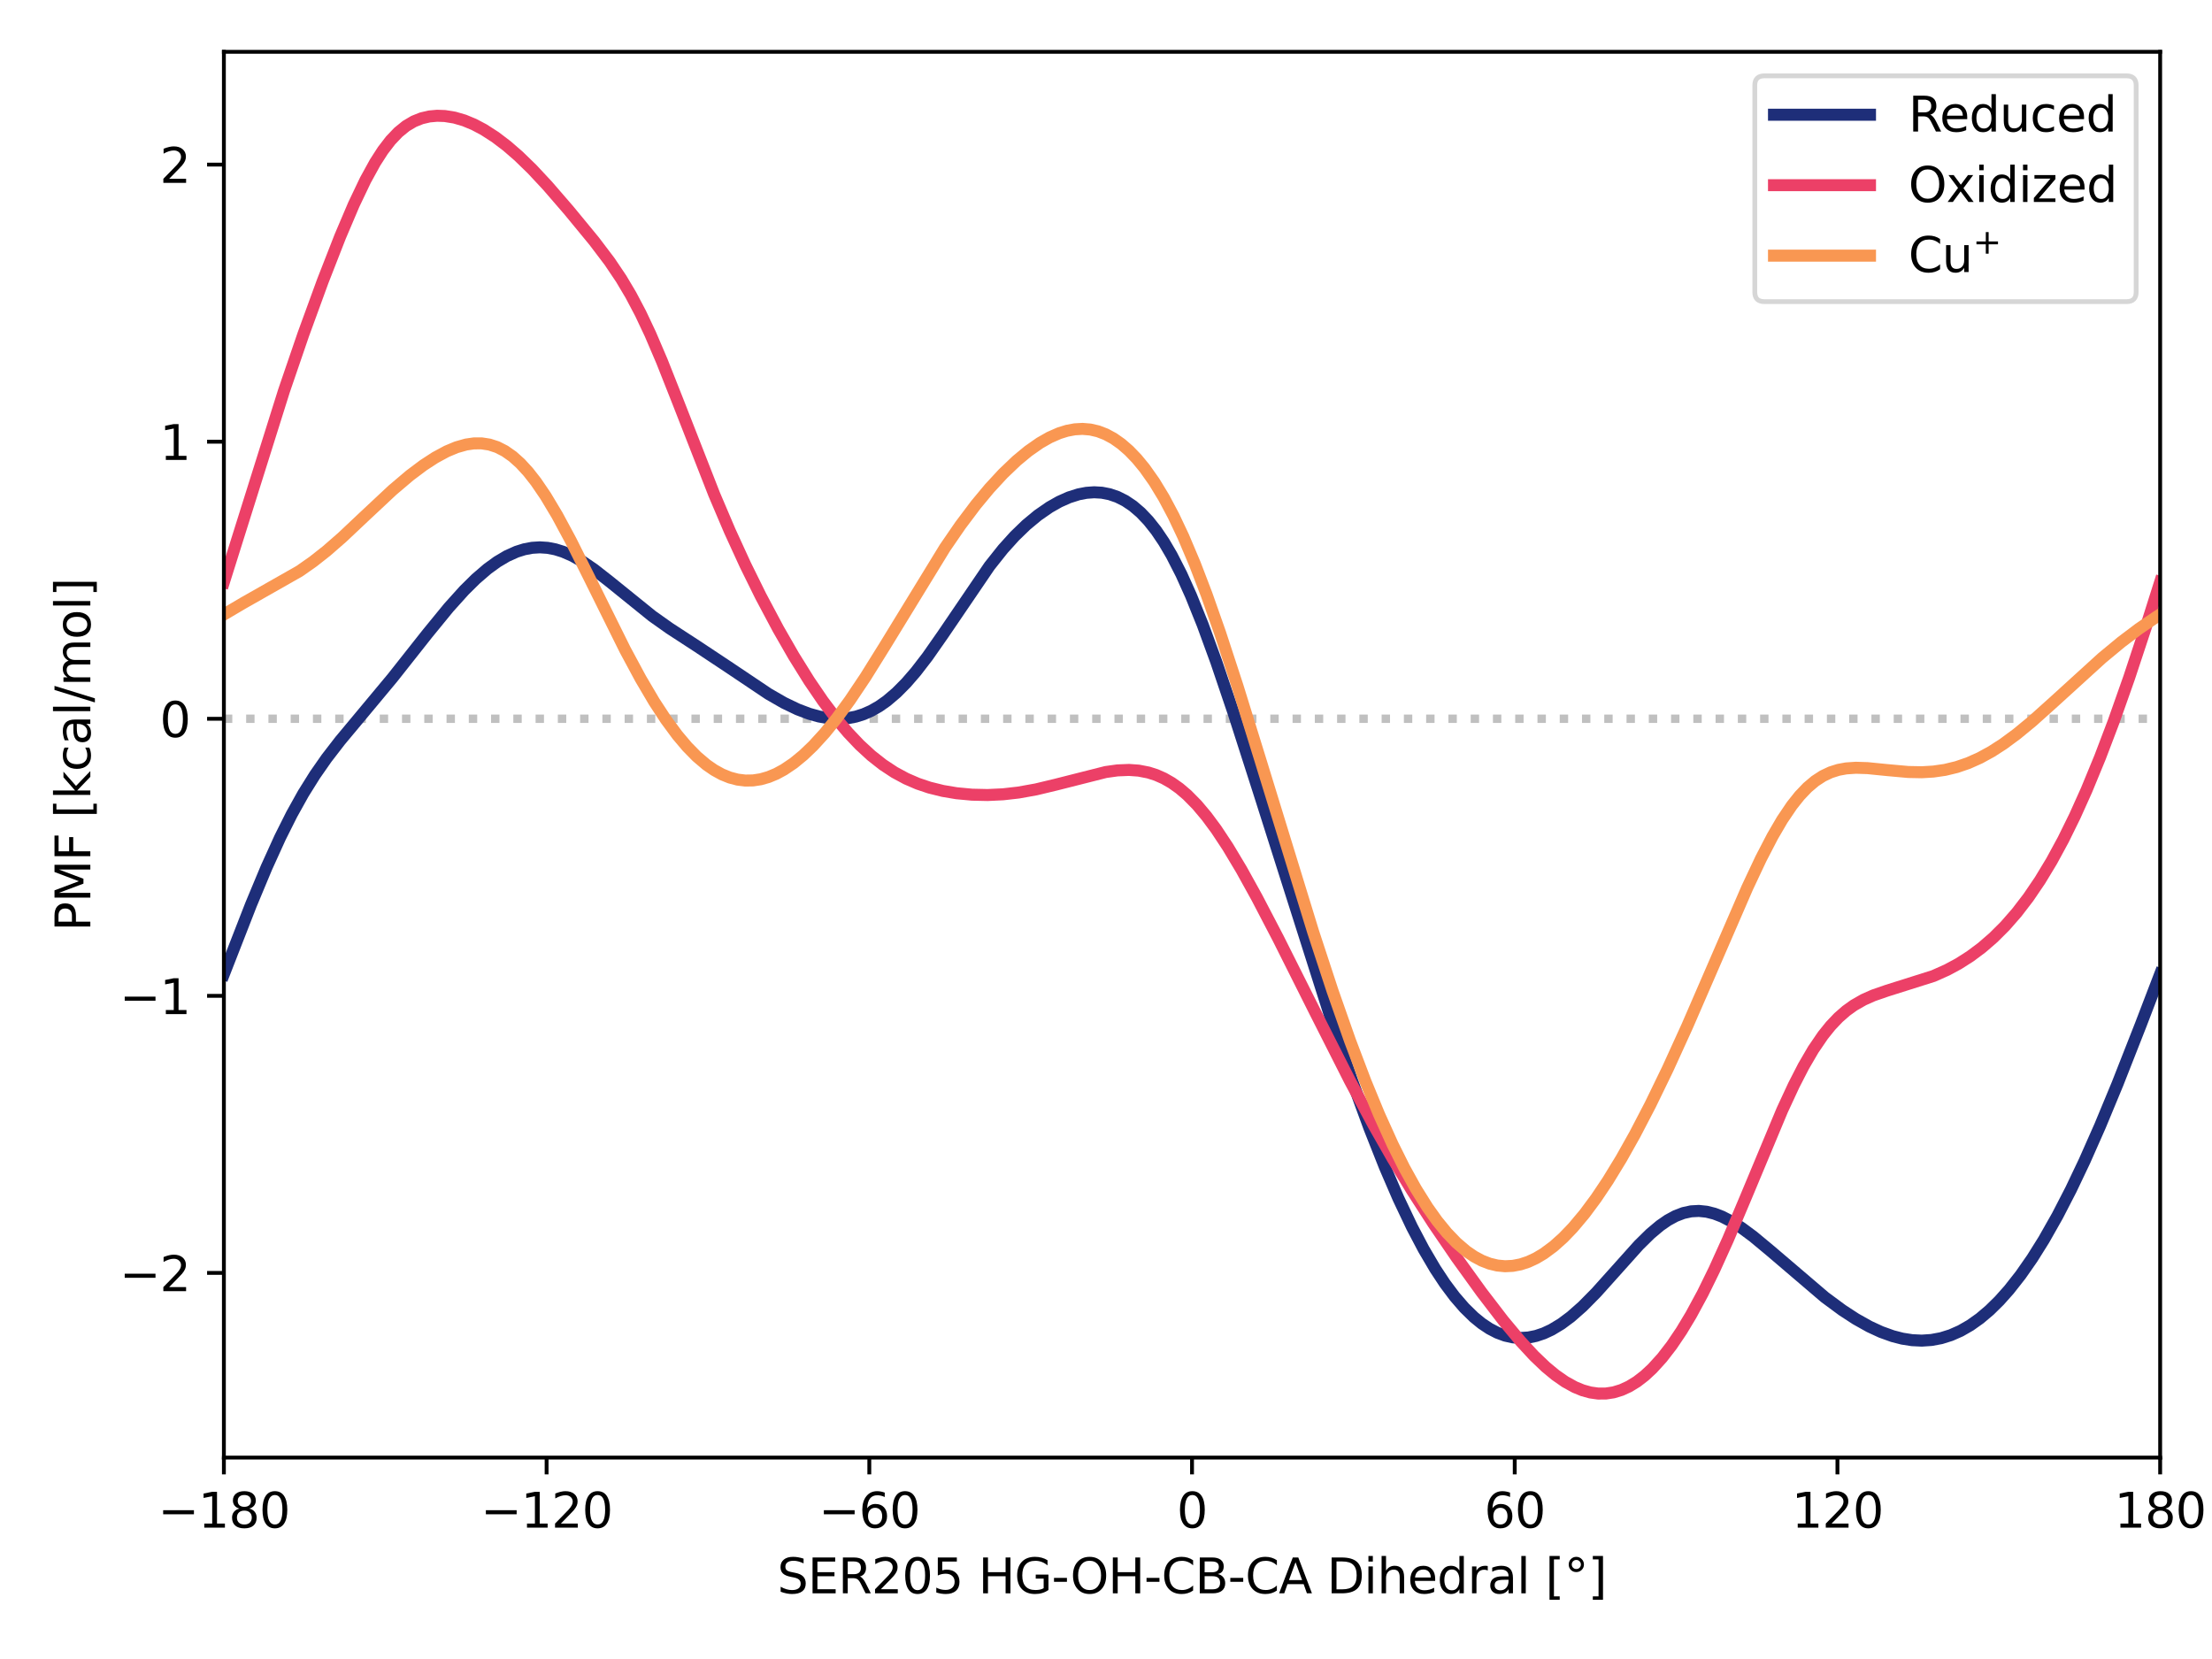 <?xml version="1.0" encoding="utf-8" standalone="no"?>
<!DOCTYPE svg PUBLIC "-//W3C//DTD SVG 1.1//EN"
  "http://www.w3.org/Graphics/SVG/1.1/DTD/svg11.dtd">
<svg xmlns:xlink="http://www.w3.org/1999/xlink" width="460.8pt" height="345.6pt" viewBox="0 0 460.8 345.6" xmlns="http://www.w3.org/2000/svg" version="1.1">
 <defs>
  <style type="text/css">*{stroke-linejoin: round; stroke-linecap: butt}</style>
 </defs>
 <g id="figure_1">
  <g id="patch_1">
   <path d="M 0 345.6 
L 460.8 345.6 
L 460.8 0 
L 0 0 
z
" style="fill: #ffffff"/>
  </g>
  <g id="axes_1">
   <g id="patch_2">
    <path d="M 46.64 303.64 
L 450 303.64 
L 450 10.8 
L 46.64 10.8 
z
" style="fill: #ffffff"/>
   </g>
   <g id="line2d_1">
    <path d="M 46.64 149.733 
L 450 149.733 
" clip-path="url(#p8f3e1fc165)" style="fill: none; stroke-dasharray: 1.75,2.888; stroke-dashoffset: 0; stroke: #c0c0c0; stroke-width: 1.75"/>
   </g>
   <g id="line2d_2">
    <path d="M 46.64 202.926 
L 52.293 188.44 
L 55.523 180.703 
L 58.349 174.48 
L 60.772 169.641 
L 63.194 165.293 
L 65.617 161.416 
L 68.039 157.945 
L 70.866 154.281 
L 75.307 148.957 
L 81.767 141.2 
L 89.035 132.002 
L 93.477 126.572 
L 96.707 122.986 
L 99.129 120.593 
L 101.552 118.508 
L 103.571 117.04 
L 105.59 115.842 
L 107.608 114.933 
L 109.223 114.426 
L 110.838 114.12 
L 112.453 114.02 
L 114.069 114.126 
L 115.684 114.434 
L 117.299 114.938 
L 119.317 115.827 
L 121.336 116.974 
L 123.759 118.63 
L 126.989 121.161 
L 135.872 128.339 
L 139.506 130.912 
L 145.158 134.592 
L 151.619 138.878 
L 160.098 144.563 
L 163.328 146.419 
L 166.154 147.776 
L 168.577 148.694 
L 170.595 149.258 
L 172.614 149.614 
L 174.633 149.738 
L 176.652 149.602 
L 178.267 149.29 
L 179.882 148.784 
L 181.497 148.074 
L 183.112 147.153 
L 184.727 146.02 
L 186.746 144.303 
L 188.765 142.267 
L 190.784 139.934 
L 193.206 136.793 
L 196.436 132.172 
L 206.127 117.922 
L 208.953 114.368 
L 211.376 111.682 
L 213.798 109.339 
L 216.221 107.334 
L 218.643 105.657 
L 220.662 104.514 
L 222.681 103.614 
L 224.7 102.973 
L 226.315 102.664 
L 227.93 102.548 
L 229.545 102.641 
L 231.16 102.957 
L 232.775 103.51 
L 234.39 104.32 
L 236.005 105.404 
L 237.62 106.785 
L 239.235 108.484 
L 240.85 110.521 
L 242.465 112.913 
L 244.08 115.669 
L 246.099 119.62 
L 248.118 124.109 
L 250.541 130.129 
L 253.367 137.863 
L 257.001 148.597 
L 262.25 164.952 
L 277.593 213.244 
L 281.631 225.039 
L 285.264 234.963 
L 288.494 243.116 
L 291.321 249.665 
L 294.147 255.62 
L 296.57 260.223 
L 298.992 264.343 
L 301.011 267.396 
L 303.03 270.094 
L 305.049 272.432 
L 307.068 274.405 
L 308.683 275.718 
L 310.298 276.793 
L 311.913 277.63 
L 313.528 278.23 
L 315.143 278.594 
L 316.758 278.724 
L 318.373 278.624 
L 319.988 278.3 
L 321.603 277.758 
L 323.218 277.006 
L 325.237 275.789 
L 327.256 274.286 
L 329.678 272.151 
L 332.505 269.289 
L 336.139 265.24 
L 341.388 259.382 
L 343.81 257.001 
L 345.829 255.308 
L 347.444 254.192 
L 349.059 253.316 
L 350.674 252.698 
L 352.289 252.345 
L 353.904 252.257 
L 355.519 252.424 
L 357.134 252.829 
L 358.749 253.451 
L 360.768 254.495 
L 362.787 255.784 
L 365.21 257.578 
L 368.843 260.596 
L 380.149 270.246 
L 383.783 272.931 
L 386.609 274.773 
L 389.435 276.355 
L 391.858 277.474 
L 394.281 278.346 
L 396.299 278.866 
L 398.318 279.181 
L 400.337 279.277 
L 402.356 279.142 
L 404.375 278.765 
L 406.394 278.134 
L 408.412 277.243 
L 410.431 276.084 
L 412.45 274.652 
L 414.469 272.944 
L 416.488 270.958 
L 418.506 268.693 
L 420.929 265.61 
L 423.352 262.131 
L 425.774 258.263 
L 428.601 253.274 
L 431.427 247.793 
L 434.253 241.851 
L 437.483 234.552 
L 441.117 225.794 
L 445.962 213.468 
L 450 202.926 
L 450 202.926 
" clip-path="url(#p8f3e1fc165)" style="fill: none; stroke: #1e2e79; stroke-width: 2.5; stroke-linecap: square"/>
   </g>
   <g id="line2d_3">
    <path d="M 46.64 121.254 
L 59.157 81.429 
L 63.194 69.645 
L 67.232 58.58 
L 70.866 49.278 
L 73.692 42.635 
L 76.115 37.548 
L 78.134 33.87 
L 79.749 31.357 
L 81.364 29.251 
L 82.979 27.553 
L 84.594 26.243 
L 86.209 25.286 
L 87.824 24.64 
L 89.439 24.262 
L 91.054 24.115 
L 92.669 24.171 
L 94.688 24.498 
L 96.707 25.088 
L 98.726 25.924 
L 100.744 26.99 
L 103.167 28.55 
L 105.59 30.391 
L 108.012 32.49 
L 110.838 35.234 
L 114.069 38.698 
L 118.51 43.835 
L 123.759 50.213 
L 126.989 54.476 
L 129.412 58.077 
L 131.43 61.474 
L 133.449 65.304 
L 135.468 69.583 
L 137.891 75.244 
L 141.121 83.406 
L 148.792 103.009 
L 152.022 110.595 
L 155.252 117.645 
L 158.483 124.195 
L 162.116 131.028 
L 165.347 136.653 
L 168.577 141.841 
L 171.403 145.989 
L 174.229 149.738 
L 176.652 152.615 
L 179.075 155.169 
L 181.497 157.397 
L 183.92 159.303 
L 186.342 160.9 
L 188.765 162.208 
L 191.187 163.254 
L 193.61 164.069 
L 196.436 164.77 
L 199.263 165.244 
L 202.493 165.546 
L 205.723 165.618 
L 208.953 165.467 
L 212.183 165.1 
L 215.817 164.447 
L 219.855 163.481 
L 230.353 160.825 
L 232.775 160.489 
L 235.198 160.39 
L 237.216 160.536 
L 239.235 160.929 
L 240.85 161.445 
L 242.465 162.159 
L 244.08 163.084 
L 245.696 164.231 
L 247.311 165.607 
L 249.329 167.651 
L 251.348 170.049 
L 253.367 172.779 
L 255.79 176.444 
L 258.616 181.166 
L 261.846 187.003 
L 266.287 195.52 
L 273.959 210.821 
L 281.227 225.177 
L 286.072 234.242 
L 290.11 241.341 
L 294.147 248.006 
L 298.589 254.89 
L 303.434 261.977 
L 308.683 269.253 
L 313.124 275.041 
L 316.758 279.4 
L 319.584 282.454 
L 322.007 284.767 
L 324.026 286.439 
L 326.045 287.846 
L 328.063 288.961 
L 329.678 289.626 
L 331.293 290.076 
L 332.909 290.303 
L 334.524 290.297 
L 336.139 290.052 
L 337.754 289.562 
L 339.369 288.823 
L 340.984 287.833 
L 342.599 286.589 
L 344.214 285.092 
L 346.233 282.867 
L 348.252 280.253 
L 350.27 277.26 
L 352.289 273.902 
L 354.712 269.419 
L 357.134 264.482 
L 359.961 258.235 
L 363.595 249.641 
L 371.266 231.273 
L 373.689 226.052 
L 375.707 222.126 
L 377.726 218.66 
L 379.745 215.694 
L 381.36 213.685 
L 382.975 211.986 
L 384.59 210.573 
L 386.205 209.413 
L 388.224 208.26 
L 390.243 207.362 
L 393.069 206.384 
L 402.76 203.322 
L 405.586 202.063 
L 408.009 200.758 
L 410.431 199.215 
L 412.854 197.408 
L 415.276 195.31 
L 417.699 192.892 
L 420.121 190.121 
L 422.544 186.965 
L 424.967 183.396 
L 427.389 179.389 
L 429.812 174.927 
L 432.234 170.001 
L 434.657 164.614 
L 437.483 157.76 
L 440.31 150.323 
L 443.54 141.175 
L 447.174 130.184 
L 450 121.254 
L 450 121.254 
" clip-path="url(#p8f3e1fc165)" style="fill: none; stroke: #ec4067; stroke-width: 2.5; stroke-linecap: square"/>
   </g>
   <g id="matplotlib.axis_1">
    <g id="xtick_1">
     <g id="line2d_4">
      <defs>
       <path id="m9910f4bc47" d="M 0 0 
L 0 3.5 
" style="stroke: #000000; stroke-width: 0.8"/>
      </defs>
      <g>
       <use xlink:href="#m9910f4bc47" x="46.64" y="303.64" style="stroke: #000000; stroke-width: 0.8"/>
      </g>
     </g>
     <g id="text_1">
      <!-- −180 -->
      <g transform="translate(32.906 318.238) scale(0.1 -0.1)">
       <defs>
        <path id="DejaVuSans-2212" d="M 678 2272 
L 4684 2272 
L 4684 1741 
L 678 1741 
L 678 2272 
z
" transform="scale(0.016)"/>
        <path id="DejaVuSans-31" d="M 794 531 
L 1825 531 
L 1825 4091 
L 703 3866 
L 703 4441 
L 1819 4666 
L 2450 4666 
L 2450 531 
L 3481 531 
L 3481 0 
L 794 0 
L 794 531 
z
" transform="scale(0.016)"/>
        <path id="DejaVuSans-38" d="M 2034 2216 
Q 1584 2216 1326 1975 
Q 1069 1734 1069 1313 
Q 1069 891 1326 650 
Q 1584 409 2034 409 
Q 2484 409 2743 651 
Q 3003 894 3003 1313 
Q 3003 1734 2745 1975 
Q 2488 2216 2034 2216 
z
M 1403 2484 
Q 997 2584 770 2862 
Q 544 3141 544 3541 
Q 544 4100 942 4425 
Q 1341 4750 2034 4750 
Q 2731 4750 3128 4425 
Q 3525 4100 3525 3541 
Q 3525 3141 3298 2862 
Q 3072 2584 2669 2484 
Q 3125 2378 3379 2068 
Q 3634 1759 3634 1313 
Q 3634 634 3220 271 
Q 2806 -91 2034 -91 
Q 1263 -91 848 271 
Q 434 634 434 1313 
Q 434 1759 690 2068 
Q 947 2378 1403 2484 
z
M 1172 3481 
Q 1172 3119 1398 2916 
Q 1625 2713 2034 2713 
Q 2441 2713 2670 2916 
Q 2900 3119 2900 3481 
Q 2900 3844 2670 4047 
Q 2441 4250 2034 4250 
Q 1625 4250 1398 4047 
Q 1172 3844 1172 3481 
z
" transform="scale(0.016)"/>
        <path id="DejaVuSans-30" d="M 2034 4250 
Q 1547 4250 1301 3770 
Q 1056 3291 1056 2328 
Q 1056 1369 1301 889 
Q 1547 409 2034 409 
Q 2525 409 2770 889 
Q 3016 1369 3016 2328 
Q 3016 3291 2770 3770 
Q 2525 4250 2034 4250 
z
M 2034 4750 
Q 2819 4750 3233 4129 
Q 3647 3509 3647 2328 
Q 3647 1150 3233 529 
Q 2819 -91 2034 -91 
Q 1250 -91 836 529 
Q 422 1150 422 2328 
Q 422 3509 836 4129 
Q 1250 4750 2034 4750 
z
" transform="scale(0.016)"/>
       </defs>
       <use xlink:href="#DejaVuSans-2212"/>
       <use xlink:href="#DejaVuSans-31" x="83.789"/>
       <use xlink:href="#DejaVuSans-38" x="147.412"/>
       <use xlink:href="#DejaVuSans-30" x="211.035"/>
      </g>
     </g>
    </g>
    <g id="xtick_2">
     <g id="line2d_5">
      <g>
       <use xlink:href="#m9910f4bc47" x="113.867" y="303.64" style="stroke: #000000; stroke-width: 0.8"/>
      </g>
     </g>
     <g id="text_2">
      <!-- −120 -->
      <g transform="translate(100.133 318.238) scale(0.1 -0.1)">
       <defs>
        <path id="DejaVuSans-32" d="M 1228 531 
L 3431 531 
L 3431 0 
L 469 0 
L 469 531 
Q 828 903 1448 1529 
Q 2069 2156 2228 2338 
Q 2531 2678 2651 2914 
Q 2772 3150 2772 3378 
Q 2772 3750 2511 3984 
Q 2250 4219 1831 4219 
Q 1534 4219 1204 4116 
Q 875 4013 500 3803 
L 500 4441 
Q 881 4594 1212 4672 
Q 1544 4750 1819 4750 
Q 2544 4750 2975 4387 
Q 3406 4025 3406 3419 
Q 3406 3131 3298 2873 
Q 3191 2616 2906 2266 
Q 2828 2175 2409 1742 
Q 1991 1309 1228 531 
z
" transform="scale(0.016)"/>
       </defs>
       <use xlink:href="#DejaVuSans-2212"/>
       <use xlink:href="#DejaVuSans-31" x="83.789"/>
       <use xlink:href="#DejaVuSans-32" x="147.412"/>
       <use xlink:href="#DejaVuSans-30" x="211.035"/>
      </g>
     </g>
    </g>
    <g id="xtick_3">
     <g id="line2d_6">
      <g>
       <use xlink:href="#m9910f4bc47" x="181.093" y="303.64" style="stroke: #000000; stroke-width: 0.8"/>
      </g>
     </g>
     <g id="text_3">
      <!-- −60 -->
      <g transform="translate(170.541 318.238) scale(0.1 -0.1)">
       <defs>
        <path id="DejaVuSans-36" d="M 2113 2584 
Q 1688 2584 1439 2293 
Q 1191 2003 1191 1497 
Q 1191 994 1439 701 
Q 1688 409 2113 409 
Q 2538 409 2786 701 
Q 3034 994 3034 1497 
Q 3034 2003 2786 2293 
Q 2538 2584 2113 2584 
z
M 3366 4563 
L 3366 3988 
Q 3128 4100 2886 4159 
Q 2644 4219 2406 4219 
Q 1781 4219 1451 3797 
Q 1122 3375 1075 2522 
Q 1259 2794 1537 2939 
Q 1816 3084 2150 3084 
Q 2853 3084 3261 2657 
Q 3669 2231 3669 1497 
Q 3669 778 3244 343 
Q 2819 -91 2113 -91 
Q 1303 -91 875 529 
Q 447 1150 447 2328 
Q 447 3434 972 4092 
Q 1497 4750 2381 4750 
Q 2619 4750 2861 4703 
Q 3103 4656 3366 4563 
z
" transform="scale(0.016)"/>
       </defs>
       <use xlink:href="#DejaVuSans-2212"/>
       <use xlink:href="#DejaVuSans-36" x="83.789"/>
       <use xlink:href="#DejaVuSans-30" x="147.412"/>
      </g>
     </g>
    </g>
    <g id="xtick_4">
     <g id="line2d_7">
      <g>
       <use xlink:href="#m9910f4bc47" x="248.32" y="303.64" style="stroke: #000000; stroke-width: 0.8"/>
      </g>
     </g>
     <g id="text_4">
      <!-- 0 -->
      <g transform="translate(245.139 318.238) scale(0.1 -0.1)">
       <use xlink:href="#DejaVuSans-30"/>
      </g>
     </g>
    </g>
    <g id="xtick_5">
     <g id="line2d_8">
      <g>
       <use xlink:href="#m9910f4bc47" x="315.547" y="303.64" style="stroke: #000000; stroke-width: 0.8"/>
      </g>
     </g>
     <g id="text_5">
      <!-- 60 -->
      <g transform="translate(309.184 318.238) scale(0.1 -0.1)">
       <use xlink:href="#DejaVuSans-36"/>
       <use xlink:href="#DejaVuSans-30" x="63.623"/>
      </g>
     </g>
    </g>
    <g id="xtick_6">
     <g id="line2d_9">
      <g>
       <use xlink:href="#m9910f4bc47" x="382.773" y="303.64" style="stroke: #000000; stroke-width: 0.8"/>
      </g>
     </g>
     <g id="text_6">
      <!-- 120 -->
      <g transform="translate(373.23 318.238) scale(0.1 -0.1)">
       <use xlink:href="#DejaVuSans-31"/>
       <use xlink:href="#DejaVuSans-32" x="63.623"/>
       <use xlink:href="#DejaVuSans-30" x="127.246"/>
      </g>
     </g>
    </g>
    <g id="xtick_7">
     <g id="line2d_10">
      <g>
       <use xlink:href="#m9910f4bc47" x="450" y="303.64" style="stroke: #000000; stroke-width: 0.8"/>
      </g>
     </g>
     <g id="text_7">
      <!-- 180 -->
      <g transform="translate(440.456 318.238) scale(0.1 -0.1)">
       <use xlink:href="#DejaVuSans-31"/>
       <use xlink:href="#DejaVuSans-38" x="63.623"/>
       <use xlink:href="#DejaVuSans-30" x="127.246"/>
      </g>
     </g>
    </g>
    <g id="text_8">
     <!-- SER205 HG-OH-CB-CA Dihedral [°] -->
     <g transform="translate(161.919 331.917) scale(0.1 -0.1)">
      <defs>
       <path id="DejaVuSans-53" d="M 3425 4513 
L 3425 3897 
Q 3066 4069 2747 4153 
Q 2428 4238 2131 4238 
Q 1616 4238 1336 4038 
Q 1056 3838 1056 3469 
Q 1056 3159 1242 3001 
Q 1428 2844 1947 2747 
L 2328 2669 
Q 3034 2534 3370 2195 
Q 3706 1856 3706 1288 
Q 3706 609 3251 259 
Q 2797 -91 1919 -91 
Q 1588 -91 1214 -16 
Q 841 59 441 206 
L 441 856 
Q 825 641 1194 531 
Q 1563 422 1919 422 
Q 2459 422 2753 634 
Q 3047 847 3047 1241 
Q 3047 1584 2836 1778 
Q 2625 1972 2144 2069 
L 1759 2144 
Q 1053 2284 737 2584 
Q 422 2884 422 3419 
Q 422 4038 858 4394 
Q 1294 4750 2059 4750 
Q 2388 4750 2728 4690 
Q 3069 4631 3425 4513 
z
" transform="scale(0.016)"/>
       <path id="DejaVuSans-45" d="M 628 4666 
L 3578 4666 
L 3578 4134 
L 1259 4134 
L 1259 2753 
L 3481 2753 
L 3481 2222 
L 1259 2222 
L 1259 531 
L 3634 531 
L 3634 0 
L 628 0 
L 628 4666 
z
" transform="scale(0.016)"/>
       <path id="DejaVuSans-52" d="M 2841 2188 
Q 3044 2119 3236 1894 
Q 3428 1669 3622 1275 
L 4263 0 
L 3584 0 
L 2988 1197 
Q 2756 1666 2539 1819 
Q 2322 1972 1947 1972 
L 1259 1972 
L 1259 0 
L 628 0 
L 628 4666 
L 2053 4666 
Q 2853 4666 3247 4331 
Q 3641 3997 3641 3322 
Q 3641 2881 3436 2590 
Q 3231 2300 2841 2188 
z
M 1259 4147 
L 1259 2491 
L 2053 2491 
Q 2509 2491 2742 2702 
Q 2975 2913 2975 3322 
Q 2975 3731 2742 3939 
Q 2509 4147 2053 4147 
L 1259 4147 
z
" transform="scale(0.016)"/>
       <path id="DejaVuSans-35" d="M 691 4666 
L 3169 4666 
L 3169 4134 
L 1269 4134 
L 1269 2991 
Q 1406 3038 1543 3061 
Q 1681 3084 1819 3084 
Q 2600 3084 3056 2656 
Q 3513 2228 3513 1497 
Q 3513 744 3044 326 
Q 2575 -91 1722 -91 
Q 1428 -91 1123 -41 
Q 819 9 494 109 
L 494 744 
Q 775 591 1075 516 
Q 1375 441 1709 441 
Q 2250 441 2565 725 
Q 2881 1009 2881 1497 
Q 2881 1984 2565 2268 
Q 2250 2553 1709 2553 
Q 1456 2553 1204 2497 
Q 953 2441 691 2322 
L 691 4666 
z
" transform="scale(0.016)"/>
       <path id="DejaVuSans-20" transform="scale(0.016)"/>
       <path id="DejaVuSans-48" d="M 628 4666 
L 1259 4666 
L 1259 2753 
L 3553 2753 
L 3553 4666 
L 4184 4666 
L 4184 0 
L 3553 0 
L 3553 2222 
L 1259 2222 
L 1259 0 
L 628 0 
L 628 4666 
z
" transform="scale(0.016)"/>
       <path id="DejaVuSans-47" d="M 3809 666 
L 3809 1919 
L 2778 1919 
L 2778 2438 
L 4434 2438 
L 4434 434 
Q 4069 175 3628 42 
Q 3188 -91 2688 -91 
Q 1594 -91 976 548 
Q 359 1188 359 2328 
Q 359 3472 976 4111 
Q 1594 4750 2688 4750 
Q 3144 4750 3555 4637 
Q 3966 4525 4313 4306 
L 4313 3634 
Q 3963 3931 3569 4081 
Q 3175 4231 2741 4231 
Q 1884 4231 1454 3753 
Q 1025 3275 1025 2328 
Q 1025 1384 1454 906 
Q 1884 428 2741 428 
Q 3075 428 3337 486 
Q 3600 544 3809 666 
z
" transform="scale(0.016)"/>
       <path id="DejaVuSans-2d" d="M 313 2009 
L 1997 2009 
L 1997 1497 
L 313 1497 
L 313 2009 
z
" transform="scale(0.016)"/>
       <path id="DejaVuSans-4f" d="M 2522 4238 
Q 1834 4238 1429 3725 
Q 1025 3213 1025 2328 
Q 1025 1447 1429 934 
Q 1834 422 2522 422 
Q 3209 422 3611 934 
Q 4013 1447 4013 2328 
Q 4013 3213 3611 3725 
Q 3209 4238 2522 4238 
z
M 2522 4750 
Q 3503 4750 4090 4092 
Q 4678 3434 4678 2328 
Q 4678 1225 4090 567 
Q 3503 -91 2522 -91 
Q 1538 -91 948 565 
Q 359 1222 359 2328 
Q 359 3434 948 4092 
Q 1538 4750 2522 4750 
z
" transform="scale(0.016)"/>
       <path id="DejaVuSans-43" d="M 4122 4306 
L 4122 3641 
Q 3803 3938 3442 4084 
Q 3081 4231 2675 4231 
Q 1875 4231 1450 3742 
Q 1025 3253 1025 2328 
Q 1025 1406 1450 917 
Q 1875 428 2675 428 
Q 3081 428 3442 575 
Q 3803 722 4122 1019 
L 4122 359 
Q 3791 134 3420 21 
Q 3050 -91 2638 -91 
Q 1578 -91 968 557 
Q 359 1206 359 2328 
Q 359 3453 968 4101 
Q 1578 4750 2638 4750 
Q 3056 4750 3426 4639 
Q 3797 4528 4122 4306 
z
" transform="scale(0.016)"/>
       <path id="DejaVuSans-42" d="M 1259 2228 
L 1259 519 
L 2272 519 
Q 2781 519 3026 730 
Q 3272 941 3272 1375 
Q 3272 1813 3026 2020 
Q 2781 2228 2272 2228 
L 1259 2228 
z
M 1259 4147 
L 1259 2741 
L 2194 2741 
Q 2656 2741 2882 2914 
Q 3109 3088 3109 3444 
Q 3109 3797 2882 3972 
Q 2656 4147 2194 4147 
L 1259 4147 
z
M 628 4666 
L 2241 4666 
Q 2963 4666 3353 4366 
Q 3744 4066 3744 3513 
Q 3744 3084 3544 2831 
Q 3344 2578 2956 2516 
Q 3422 2416 3680 2098 
Q 3938 1781 3938 1306 
Q 3938 681 3513 340 
Q 3088 0 2303 0 
L 628 0 
L 628 4666 
z
" transform="scale(0.016)"/>
       <path id="DejaVuSans-41" d="M 2188 4044 
L 1331 1722 
L 3047 1722 
L 2188 4044 
z
M 1831 4666 
L 2547 4666 
L 4325 0 
L 3669 0 
L 3244 1197 
L 1141 1197 
L 716 0 
L 50 0 
L 1831 4666 
z
" transform="scale(0.016)"/>
       <path id="DejaVuSans-44" d="M 1259 4147 
L 1259 519 
L 2022 519 
Q 2988 519 3436 956 
Q 3884 1394 3884 2338 
Q 3884 3275 3436 3711 
Q 2988 4147 2022 4147 
L 1259 4147 
z
M 628 4666 
L 1925 4666 
Q 3281 4666 3915 4102 
Q 4550 3538 4550 2338 
Q 4550 1131 3912 565 
Q 3275 0 1925 0 
L 628 0 
L 628 4666 
z
" transform="scale(0.016)"/>
       <path id="DejaVuSans-69" d="M 603 3500 
L 1178 3500 
L 1178 0 
L 603 0 
L 603 3500 
z
M 603 4863 
L 1178 4863 
L 1178 4134 
L 603 4134 
L 603 4863 
z
" transform="scale(0.016)"/>
       <path id="DejaVuSans-68" d="M 3513 2113 
L 3513 0 
L 2938 0 
L 2938 2094 
Q 2938 2591 2744 2837 
Q 2550 3084 2163 3084 
Q 1697 3084 1428 2787 
Q 1159 2491 1159 1978 
L 1159 0 
L 581 0 
L 581 4863 
L 1159 4863 
L 1159 2956 
Q 1366 3272 1645 3428 
Q 1925 3584 2291 3584 
Q 2894 3584 3203 3211 
Q 3513 2838 3513 2113 
z
" transform="scale(0.016)"/>
       <path id="DejaVuSans-65" d="M 3597 1894 
L 3597 1613 
L 953 1613 
Q 991 1019 1311 708 
Q 1631 397 2203 397 
Q 2534 397 2845 478 
Q 3156 559 3463 722 
L 3463 178 
Q 3153 47 2828 -22 
Q 2503 -91 2169 -91 
Q 1331 -91 842 396 
Q 353 884 353 1716 
Q 353 2575 817 3079 
Q 1281 3584 2069 3584 
Q 2775 3584 3186 3129 
Q 3597 2675 3597 1894 
z
M 3022 2063 
Q 3016 2534 2758 2815 
Q 2500 3097 2075 3097 
Q 1594 3097 1305 2825 
Q 1016 2553 972 2059 
L 3022 2063 
z
" transform="scale(0.016)"/>
       <path id="DejaVuSans-64" d="M 2906 2969 
L 2906 4863 
L 3481 4863 
L 3481 0 
L 2906 0 
L 2906 525 
Q 2725 213 2448 61 
Q 2172 -91 1784 -91 
Q 1150 -91 751 415 
Q 353 922 353 1747 
Q 353 2572 751 3078 
Q 1150 3584 1784 3584 
Q 2172 3584 2448 3432 
Q 2725 3281 2906 2969 
z
M 947 1747 
Q 947 1113 1208 752 
Q 1469 391 1925 391 
Q 2381 391 2643 752 
Q 2906 1113 2906 1747 
Q 2906 2381 2643 2742 
Q 2381 3103 1925 3103 
Q 1469 3103 1208 2742 
Q 947 2381 947 1747 
z
" transform="scale(0.016)"/>
       <path id="DejaVuSans-72" d="M 2631 2963 
Q 2534 3019 2420 3045 
Q 2306 3072 2169 3072 
Q 1681 3072 1420 2755 
Q 1159 2438 1159 1844 
L 1159 0 
L 581 0 
L 581 3500 
L 1159 3500 
L 1159 2956 
Q 1341 3275 1631 3429 
Q 1922 3584 2338 3584 
Q 2397 3584 2469 3576 
Q 2541 3569 2628 3553 
L 2631 2963 
z
" transform="scale(0.016)"/>
       <path id="DejaVuSans-61" d="M 2194 1759 
Q 1497 1759 1228 1600 
Q 959 1441 959 1056 
Q 959 750 1161 570 
Q 1363 391 1709 391 
Q 2188 391 2477 730 
Q 2766 1069 2766 1631 
L 2766 1759 
L 2194 1759 
z
M 3341 1997 
L 3341 0 
L 2766 0 
L 2766 531 
Q 2569 213 2275 61 
Q 1981 -91 1556 -91 
Q 1019 -91 701 211 
Q 384 513 384 1019 
Q 384 1609 779 1909 
Q 1175 2209 1959 2209 
L 2766 2209 
L 2766 2266 
Q 2766 2663 2505 2880 
Q 2244 3097 1772 3097 
Q 1472 3097 1187 3025 
Q 903 2953 641 2809 
L 641 3341 
Q 956 3463 1253 3523 
Q 1550 3584 1831 3584 
Q 2591 3584 2966 3190 
Q 3341 2797 3341 1997 
z
" transform="scale(0.016)"/>
       <path id="DejaVuSans-6c" d="M 603 4863 
L 1178 4863 
L 1178 0 
L 603 0 
L 603 4863 
z
" transform="scale(0.016)"/>
       <path id="DejaVuSans-5b" d="M 550 4863 
L 1875 4863 
L 1875 4416 
L 1125 4416 
L 1125 -397 
L 1875 -397 
L 1875 -844 
L 550 -844 
L 550 4863 
z
" transform="scale(0.016)"/>
       <path id="DejaVuSans-b0" d="M 1600 4347 
Q 1350 4347 1178 4173 
Q 1006 4000 1006 3750 
Q 1006 3503 1178 3333 
Q 1350 3163 1600 3163 
Q 1850 3163 2022 3333 
Q 2194 3503 2194 3750 
Q 2194 3997 2020 4172 
Q 1847 4347 1600 4347 
z
M 1600 4750 
Q 1800 4750 1984 4673 
Q 2169 4597 2303 4453 
Q 2447 4313 2519 4134 
Q 2591 3956 2591 3750 
Q 2591 3338 2302 3052 
Q 2013 2766 1594 2766 
Q 1172 2766 890 3047 
Q 609 3328 609 3750 
Q 609 4169 896 4459 
Q 1184 4750 1600 4750 
z
" transform="scale(0.016)"/>
       <path id="DejaVuSans-5d" d="M 1947 4863 
L 1947 -844 
L 622 -844 
L 622 -397 
L 1369 -397 
L 1369 4416 
L 622 4416 
L 622 4863 
L 1947 4863 
z
" transform="scale(0.016)"/>
      </defs>
      <use xlink:href="#DejaVuSans-53"/>
      <use xlink:href="#DejaVuSans-45" x="63.477"/>
      <use xlink:href="#DejaVuSans-52" x="126.66"/>
      <use xlink:href="#DejaVuSans-32" x="196.143"/>
      <use xlink:href="#DejaVuSans-30" x="259.766"/>
      <use xlink:href="#DejaVuSans-35" x="323.389"/>
      <use xlink:href="#DejaVuSans-20" x="387.012"/>
      <use xlink:href="#DejaVuSans-48" x="418.799"/>
      <use xlink:href="#DejaVuSans-47" x="493.994"/>
      <use xlink:href="#DejaVuSans-2d" x="571.484"/>
      <use xlink:href="#DejaVuSans-4f" x="610.318"/>
      <use xlink:href="#DejaVuSans-48" x="689.029"/>
      <use xlink:href="#DejaVuSans-2d" x="764.225"/>
      <use xlink:href="#DejaVuSans-43" x="800.309"/>
      <use xlink:href="#DejaVuSans-42" x="870.133"/>
      <use xlink:href="#DejaVuSans-2d" x="938.736"/>
      <use xlink:href="#DejaVuSans-43" x="974.82"/>
      <use xlink:href="#DejaVuSans-41" x="1044.645"/>
      <use xlink:href="#DejaVuSans-20" x="1113.053"/>
      <use xlink:href="#DejaVuSans-44" x="1144.84"/>
      <use xlink:href="#DejaVuSans-69" x="1221.842"/>
      <use xlink:href="#DejaVuSans-68" x="1249.625"/>
      <use xlink:href="#DejaVuSans-65" x="1313.004"/>
      <use xlink:href="#DejaVuSans-64" x="1374.527"/>
      <use xlink:href="#DejaVuSans-72" x="1438.004"/>
      <use xlink:href="#DejaVuSans-61" x="1479.117"/>
      <use xlink:href="#DejaVuSans-6c" x="1540.396"/>
      <use xlink:href="#DejaVuSans-20" x="1568.18"/>
      <use xlink:href="#DejaVuSans-5b" x="1599.967"/>
      <use xlink:href="#DejaVuSans-b0" x="1638.98"/>
      <use xlink:href="#DejaVuSans-5d" x="1688.98"/>
     </g>
    </g>
   </g>
   <g id="matplotlib.axis_2">
    <g id="ytick_1">
     <g id="line2d_11">
      <defs>
       <path id="m2a68781654" d="M 0 0 
L -3.5 0 
" style="stroke: #000000; stroke-width: 0.8"/>
      </defs>
      <g>
       <use xlink:href="#m2a68781654" x="46.64" y="265.172" style="stroke: #000000; stroke-width: 0.8"/>
      </g>
     </g>
     <g id="text_9">
      <!-- −2 -->
      <g transform="translate(24.898 268.971) scale(0.1 -0.1)">
       <use xlink:href="#DejaVuSans-2212"/>
       <use xlink:href="#DejaVuSans-32" x="83.789"/>
      </g>
     </g>
    </g>
    <g id="ytick_2">
     <g id="line2d_12">
      <g>
       <use xlink:href="#m2a68781654" x="46.64" y="207.452" style="stroke: #000000; stroke-width: 0.8"/>
      </g>
     </g>
     <g id="text_10">
      <!-- −1 -->
      <g transform="translate(24.898 211.252) scale(0.1 -0.1)">
       <use xlink:href="#DejaVuSans-2212"/>
       <use xlink:href="#DejaVuSans-31" x="83.789"/>
      </g>
     </g>
    </g>
    <g id="ytick_3">
     <g id="line2d_13">
      <g>
       <use xlink:href="#m2a68781654" x="46.64" y="149.733" style="stroke: #000000; stroke-width: 0.8"/>
      </g>
     </g>
     <g id="text_11">
      <!-- 0 -->
      <g transform="translate(33.278 153.532) scale(0.1 -0.1)">
       <use xlink:href="#DejaVuSans-30"/>
      </g>
     </g>
    </g>
    <g id="ytick_4">
     <g id="line2d_14">
      <g>
       <use xlink:href="#m2a68781654" x="46.64" y="92.013" style="stroke: #000000; stroke-width: 0.8"/>
      </g>
     </g>
     <g id="text_12">
      <!-- 1 -->
      <g transform="translate(33.278 95.812) scale(0.1 -0.1)">
       <use xlink:href="#DejaVuSans-31"/>
      </g>
     </g>
    </g>
    <g id="ytick_5">
     <g id="line2d_15">
      <g>
       <use xlink:href="#m2a68781654" x="46.64" y="34.294" style="stroke: #000000; stroke-width: 0.8"/>
      </g>
     </g>
     <g id="text_13">
      <!-- 2 -->
      <g transform="translate(33.278 38.093) scale(0.1 -0.1)">
       <use xlink:href="#DejaVuSans-32"/>
      </g>
     </g>
    </g>
    <g id="text_14">
     <!-- PMF [kcal/mol] -->
     <g transform="translate(18.818 194.016) rotate(-90) scale(0.1 -0.1)">
      <defs>
       <path id="DejaVuSans-50" d="M 1259 4147 
L 1259 2394 
L 2053 2394 
Q 2494 2394 2734 2622 
Q 2975 2850 2975 3272 
Q 2975 3691 2734 3919 
Q 2494 4147 2053 4147 
L 1259 4147 
z
M 628 4666 
L 2053 4666 
Q 2838 4666 3239 4311 
Q 3641 3956 3641 3272 
Q 3641 2581 3239 2228 
Q 2838 1875 2053 1875 
L 1259 1875 
L 1259 0 
L 628 0 
L 628 4666 
z
" transform="scale(0.016)"/>
       <path id="DejaVuSans-4d" d="M 628 4666 
L 1569 4666 
L 2759 1491 
L 3956 4666 
L 4897 4666 
L 4897 0 
L 4281 0 
L 4281 4097 
L 3078 897 
L 2444 897 
L 1241 4097 
L 1241 0 
L 628 0 
L 628 4666 
z
" transform="scale(0.016)"/>
       <path id="DejaVuSans-46" d="M 628 4666 
L 3309 4666 
L 3309 4134 
L 1259 4134 
L 1259 2759 
L 3109 2759 
L 3109 2228 
L 1259 2228 
L 1259 0 
L 628 0 
L 628 4666 
z
" transform="scale(0.016)"/>
       <path id="DejaVuSans-6b" d="M 581 4863 
L 1159 4863 
L 1159 1991 
L 2875 3500 
L 3609 3500 
L 1753 1863 
L 3688 0 
L 2938 0 
L 1159 1709 
L 1159 0 
L 581 0 
L 581 4863 
z
" transform="scale(0.016)"/>
       <path id="DejaVuSans-63" d="M 3122 3366 
L 3122 2828 
Q 2878 2963 2633 3030 
Q 2388 3097 2138 3097 
Q 1578 3097 1268 2742 
Q 959 2388 959 1747 
Q 959 1106 1268 751 
Q 1578 397 2138 397 
Q 2388 397 2633 464 
Q 2878 531 3122 666 
L 3122 134 
Q 2881 22 2623 -34 
Q 2366 -91 2075 -91 
Q 1284 -91 818 406 
Q 353 903 353 1747 
Q 353 2603 823 3093 
Q 1294 3584 2113 3584 
Q 2378 3584 2631 3529 
Q 2884 3475 3122 3366 
z
" transform="scale(0.016)"/>
       <path id="DejaVuSans-2f" d="M 1625 4666 
L 2156 4666 
L 531 -594 
L 0 -594 
L 1625 4666 
z
" transform="scale(0.016)"/>
       <path id="DejaVuSans-6d" d="M 3328 2828 
Q 3544 3216 3844 3400 
Q 4144 3584 4550 3584 
Q 5097 3584 5394 3201 
Q 5691 2819 5691 2113 
L 5691 0 
L 5113 0 
L 5113 2094 
Q 5113 2597 4934 2840 
Q 4756 3084 4391 3084 
Q 3944 3084 3684 2787 
Q 3425 2491 3425 1978 
L 3425 0 
L 2847 0 
L 2847 2094 
Q 2847 2600 2669 2842 
Q 2491 3084 2119 3084 
Q 1678 3084 1418 2786 
Q 1159 2488 1159 1978 
L 1159 0 
L 581 0 
L 581 3500 
L 1159 3500 
L 1159 2956 
Q 1356 3278 1631 3431 
Q 1906 3584 2284 3584 
Q 2666 3584 2933 3390 
Q 3200 3197 3328 2828 
z
" transform="scale(0.016)"/>
       <path id="DejaVuSans-6f" d="M 1959 3097 
Q 1497 3097 1228 2736 
Q 959 2375 959 1747 
Q 959 1119 1226 758 
Q 1494 397 1959 397 
Q 2419 397 2687 759 
Q 2956 1122 2956 1747 
Q 2956 2369 2687 2733 
Q 2419 3097 1959 3097 
z
M 1959 3584 
Q 2709 3584 3137 3096 
Q 3566 2609 3566 1747 
Q 3566 888 3137 398 
Q 2709 -91 1959 -91 
Q 1206 -91 779 398 
Q 353 888 353 1747 
Q 353 2609 779 3096 
Q 1206 3584 1959 3584 
z
" transform="scale(0.016)"/>
      </defs>
      <use xlink:href="#DejaVuSans-50"/>
      <use xlink:href="#DejaVuSans-4d" x="60.303"/>
      <use xlink:href="#DejaVuSans-46" x="146.582"/>
      <use xlink:href="#DejaVuSans-20" x="204.102"/>
      <use xlink:href="#DejaVuSans-5b" x="235.889"/>
      <use xlink:href="#DejaVuSans-6b" x="274.902"/>
      <use xlink:href="#DejaVuSans-63" x="332.812"/>
      <use xlink:href="#DejaVuSans-61" x="387.793"/>
      <use xlink:href="#DejaVuSans-6c" x="449.072"/>
      <use xlink:href="#DejaVuSans-2f" x="476.855"/>
      <use xlink:href="#DejaVuSans-6d" x="510.547"/>
      <use xlink:href="#DejaVuSans-6f" x="607.959"/>
      <use xlink:href="#DejaVuSans-6c" x="669.141"/>
      <use xlink:href="#DejaVuSans-5d" x="696.924"/>
     </g>
    </g>
   </g>
   <g id="line2d_16">
    <path d="M 46.64 128.008 
L 50.678 125.625 
L 62.387 118.976 
L 65.213 116.995 
L 68.039 114.77 
L 71.27 111.953 
L 76.115 107.387 
L 81.767 102.1 
L 85.401 99.021 
L 88.228 96.902 
L 90.65 95.325 
L 93.073 94.017 
L 95.092 93.174 
L 97.11 92.601 
L 98.726 92.368 
L 100.341 92.363 
L 101.956 92.612 
L 103.571 93.138 
L 105.186 93.961 
L 106.801 95.093 
L 108.416 96.541 
L 110.031 98.302 
L 111.646 100.363 
L 113.665 103.328 
L 116.087 107.379 
L 118.914 112.629 
L 122.951 120.71 
L 130.219 135.364 
L 133.449 141.368 
L 136.276 146.168 
L 138.698 149.876 
L 141.121 153.161 
L 143.14 155.551 
L 145.158 157.608 
L 147.177 159.32 
L 148.792 160.435 
L 150.407 161.321 
L 152.022 161.977 
L 153.637 162.404 
L 155.252 162.603 
L 156.868 162.578 
L 158.483 162.331 
L 160.098 161.869 
L 161.713 161.197 
L 163.328 160.322 
L 165.347 158.955 
L 167.365 157.297 
L 169.384 155.366 
L 171.807 152.714 
L 174.229 149.727 
L 177.056 145.87 
L 180.286 141.049 
L 184.323 134.572 
L 196.84 114.126 
L 200.07 109.426 
L 203.3 105.132 
L 206.127 101.731 
L 208.953 98.673 
L 211.779 95.975 
L 214.202 93.97 
L 216.625 92.276 
L 218.643 91.126 
L 220.662 90.24 
L 222.277 89.738 
L 223.892 89.435 
L 225.507 89.344 
L 227.122 89.478 
L 228.737 89.85 
L 230.353 90.47 
L 231.968 91.344 
L 233.583 92.48 
L 235.198 93.884 
L 236.813 95.562 
L 238.428 97.521 
L 240.447 100.378 
L 242.465 103.701 
L 244.484 107.499 
L 246.503 111.771 
L 248.926 117.5 
L 251.348 123.83 
L 254.175 131.863 
L 257.808 142.975 
L 262.654 158.631 
L 273.555 194.122 
L 277.593 206.422 
L 281.227 216.776 
L 284.457 225.294 
L 287.283 232.154 
L 290.11 238.413 
L 292.532 243.273 
L 294.955 247.647 
L 297.377 251.518 
L 299.396 254.35 
L 301.415 256.817 
L 303.434 258.914 
L 305.453 260.637 
L 307.068 261.744 
L 308.683 262.612 
L 310.298 263.239 
L 311.913 263.628 
L 313.528 263.78 
L 315.143 263.7 
L 316.758 263.392 
L 318.373 262.859 
L 319.988 262.107 
L 321.603 261.143 
L 323.622 259.649 
L 325.641 257.845 
L 327.66 255.747 
L 330.082 252.861 
L 332.505 249.598 
L 334.927 245.982 
L 337.754 241.353 
L 340.58 236.316 
L 343.81 230.11 
L 347.444 222.618 
L 351.482 213.761 
L 356.731 201.662 
L 363.998 184.905 
L 366.825 178.899 
L 369.247 174.226 
L 371.266 170.769 
L 373.285 167.778 
L 374.9 165.751 
L 376.515 164.057 
L 378.13 162.694 
L 379.745 161.645 
L 381.36 160.883 
L 382.975 160.372 
L 384.59 160.074 
L 386.609 159.937 
L 389.032 160.014 
L 393.069 160.418 
L 397.511 160.818 
L 400.337 160.873 
L 402.76 160.73 
L 405.182 160.379 
L 407.605 159.795 
L 410.027 158.964 
L 412.45 157.882 
L 414.873 156.553 
L 417.295 154.993 
L 420.121 152.911 
L 423.352 150.25 
L 427.793 146.267 
L 437.887 137.078 
L 441.925 133.736 
L 445.559 130.991 
L 449.192 128.52 
L 450 128.008 
L 450 128.008 
" clip-path="url(#p8f3e1fc165)" style="fill: none; stroke: #f99752; stroke-width: 2.5; stroke-linecap: square"/>
   </g>
   <g id="patch_3">
    <path d="M 46.64 303.64 
L 46.64 10.8 
" style="fill: none; stroke: #000000; stroke-width: 0.8; stroke-linejoin: miter; stroke-linecap: square"/>
   </g>
   <g id="patch_4">
    <path d="M 450 303.64 
L 450 10.8 
" style="fill: none; stroke: #000000; stroke-width: 0.8; stroke-linejoin: miter; stroke-linecap: square"/>
   </g>
   <g id="patch_5">
    <path d="M 46.64 303.64 
L 450 303.64 
" style="fill: none; stroke: #000000; stroke-width: 0.8; stroke-linejoin: miter; stroke-linecap: square"/>
   </g>
   <g id="patch_6">
    <path d="M 46.64 10.8 
L 450 10.8 
" style="fill: none; stroke: #000000; stroke-width: 0.8; stroke-linejoin: miter; stroke-linecap: square"/>
   </g>
   <g id="legend_1">
    <g id="patch_7">
     <path d="M 367.555 62.834 
L 443 62.834 
Q 445 62.834 445 60.834 
L 445 17.8 
Q 445 15.8 443 15.8 
L 367.555 15.8 
Q 365.555 15.8 365.555 17.8 
L 365.555 60.834 
Q 365.555 62.834 367.555 62.834 
z
" style="fill: #ffffff; opacity: 0.8; stroke: #cccccc; stroke-linejoin: miter"/>
    </g>
    <g id="line2d_17">
     <path d="M 369.555 23.898 
L 379.555 23.898 
L 389.555 23.898 
" style="fill: none; stroke: #1e2e79; stroke-width: 2.5; stroke-linecap: square"/>
    </g>
    <g id="text_15">
     <!-- Reduced -->
     <g transform="translate(397.555 27.398) scale(0.1 -0.1)">
      <defs>
       <path id="DejaVuSans-75" d="M 544 1381 
L 544 3500 
L 1119 3500 
L 1119 1403 
Q 1119 906 1312 657 
Q 1506 409 1894 409 
Q 2359 409 2629 706 
Q 2900 1003 2900 1516 
L 2900 3500 
L 3475 3500 
L 3475 0 
L 2900 0 
L 2900 538 
Q 2691 219 2414 64 
Q 2138 -91 1772 -91 
Q 1169 -91 856 284 
Q 544 659 544 1381 
z
M 1991 3584 
L 1991 3584 
z
" transform="scale(0.016)"/>
      </defs>
      <use xlink:href="#DejaVuSans-52"/>
      <use xlink:href="#DejaVuSans-65" x="64.982"/>
      <use xlink:href="#DejaVuSans-64" x="126.506"/>
      <use xlink:href="#DejaVuSans-75" x="189.982"/>
      <use xlink:href="#DejaVuSans-63" x="253.361"/>
      <use xlink:href="#DejaVuSans-65" x="308.342"/>
      <use xlink:href="#DejaVuSans-64" x="369.865"/>
     </g>
    </g>
    <g id="line2d_18">
     <path d="M 369.555 38.577 
L 379.555 38.577 
L 389.555 38.577 
" style="fill: none; stroke: #ec4067; stroke-width: 2.5; stroke-linecap: square"/>
    </g>
    <g id="text_16">
     <!-- Oxidized -->
     <g transform="translate(397.555 42.077) scale(0.1 -0.1)">
      <defs>
       <path id="DejaVuSans-78" d="M 3513 3500 
L 2247 1797 
L 3578 0 
L 2900 0 
L 1881 1375 
L 863 0 
L 184 0 
L 1544 1831 
L 300 3500 
L 978 3500 
L 1906 2253 
L 2834 3500 
L 3513 3500 
z
" transform="scale(0.016)"/>
       <path id="DejaVuSans-7a" d="M 353 3500 
L 3084 3500 
L 3084 2975 
L 922 459 
L 3084 459 
L 3084 0 
L 275 0 
L 275 525 
L 2438 3041 
L 353 3041 
L 353 3500 
z
" transform="scale(0.016)"/>
      </defs>
      <use xlink:href="#DejaVuSans-4f"/>
      <use xlink:href="#DejaVuSans-78" x="78.711"/>
      <use xlink:href="#DejaVuSans-69" x="137.891"/>
      <use xlink:href="#DejaVuSans-64" x="165.674"/>
      <use xlink:href="#DejaVuSans-69" x="229.15"/>
      <use xlink:href="#DejaVuSans-7a" x="256.934"/>
      <use xlink:href="#DejaVuSans-65" x="309.424"/>
      <use xlink:href="#DejaVuSans-64" x="370.947"/>
     </g>
    </g>
    <g id="line2d_19">
     <path d="M 369.555 53.255 
L 379.555 53.255 
L 389.555 53.255 
" style="fill: none; stroke: #f99752; stroke-width: 2.5; stroke-linecap: square"/>
    </g>
    <g id="text_17">
     <!-- Cu$^{+}$ -->
     <g transform="translate(397.555 56.755) scale(0.1 -0.1)">
      <defs>
       <path id="DejaVuSans-2b" d="M 2944 4013 
L 2944 2272 
L 4684 2272 
L 4684 1741 
L 2944 1741 
L 2944 0 
L 2419 0 
L 2419 1741 
L 678 1741 
L 678 2272 
L 2419 2272 
L 2419 4013 
L 2944 4013 
z
" transform="scale(0.016)"/>
      </defs>
      <use xlink:href="#DejaVuSans-43" transform="translate(0 0.827)"/>
      <use xlink:href="#DejaVuSans-75" transform="translate(69.824 0.827)"/>
      <use xlink:href="#DejaVuSans-2b" transform="translate(134.16 39.108) scale(0.7)"/>
     </g>
    </g>
   </g>
  </g>
 </g>
 <defs>
  <clipPath id="p8f3e1fc165">
   <rect x="46.64" y="10.8" width="403.36" height="292.84"/>
  </clipPath>
 </defs>
</svg>
